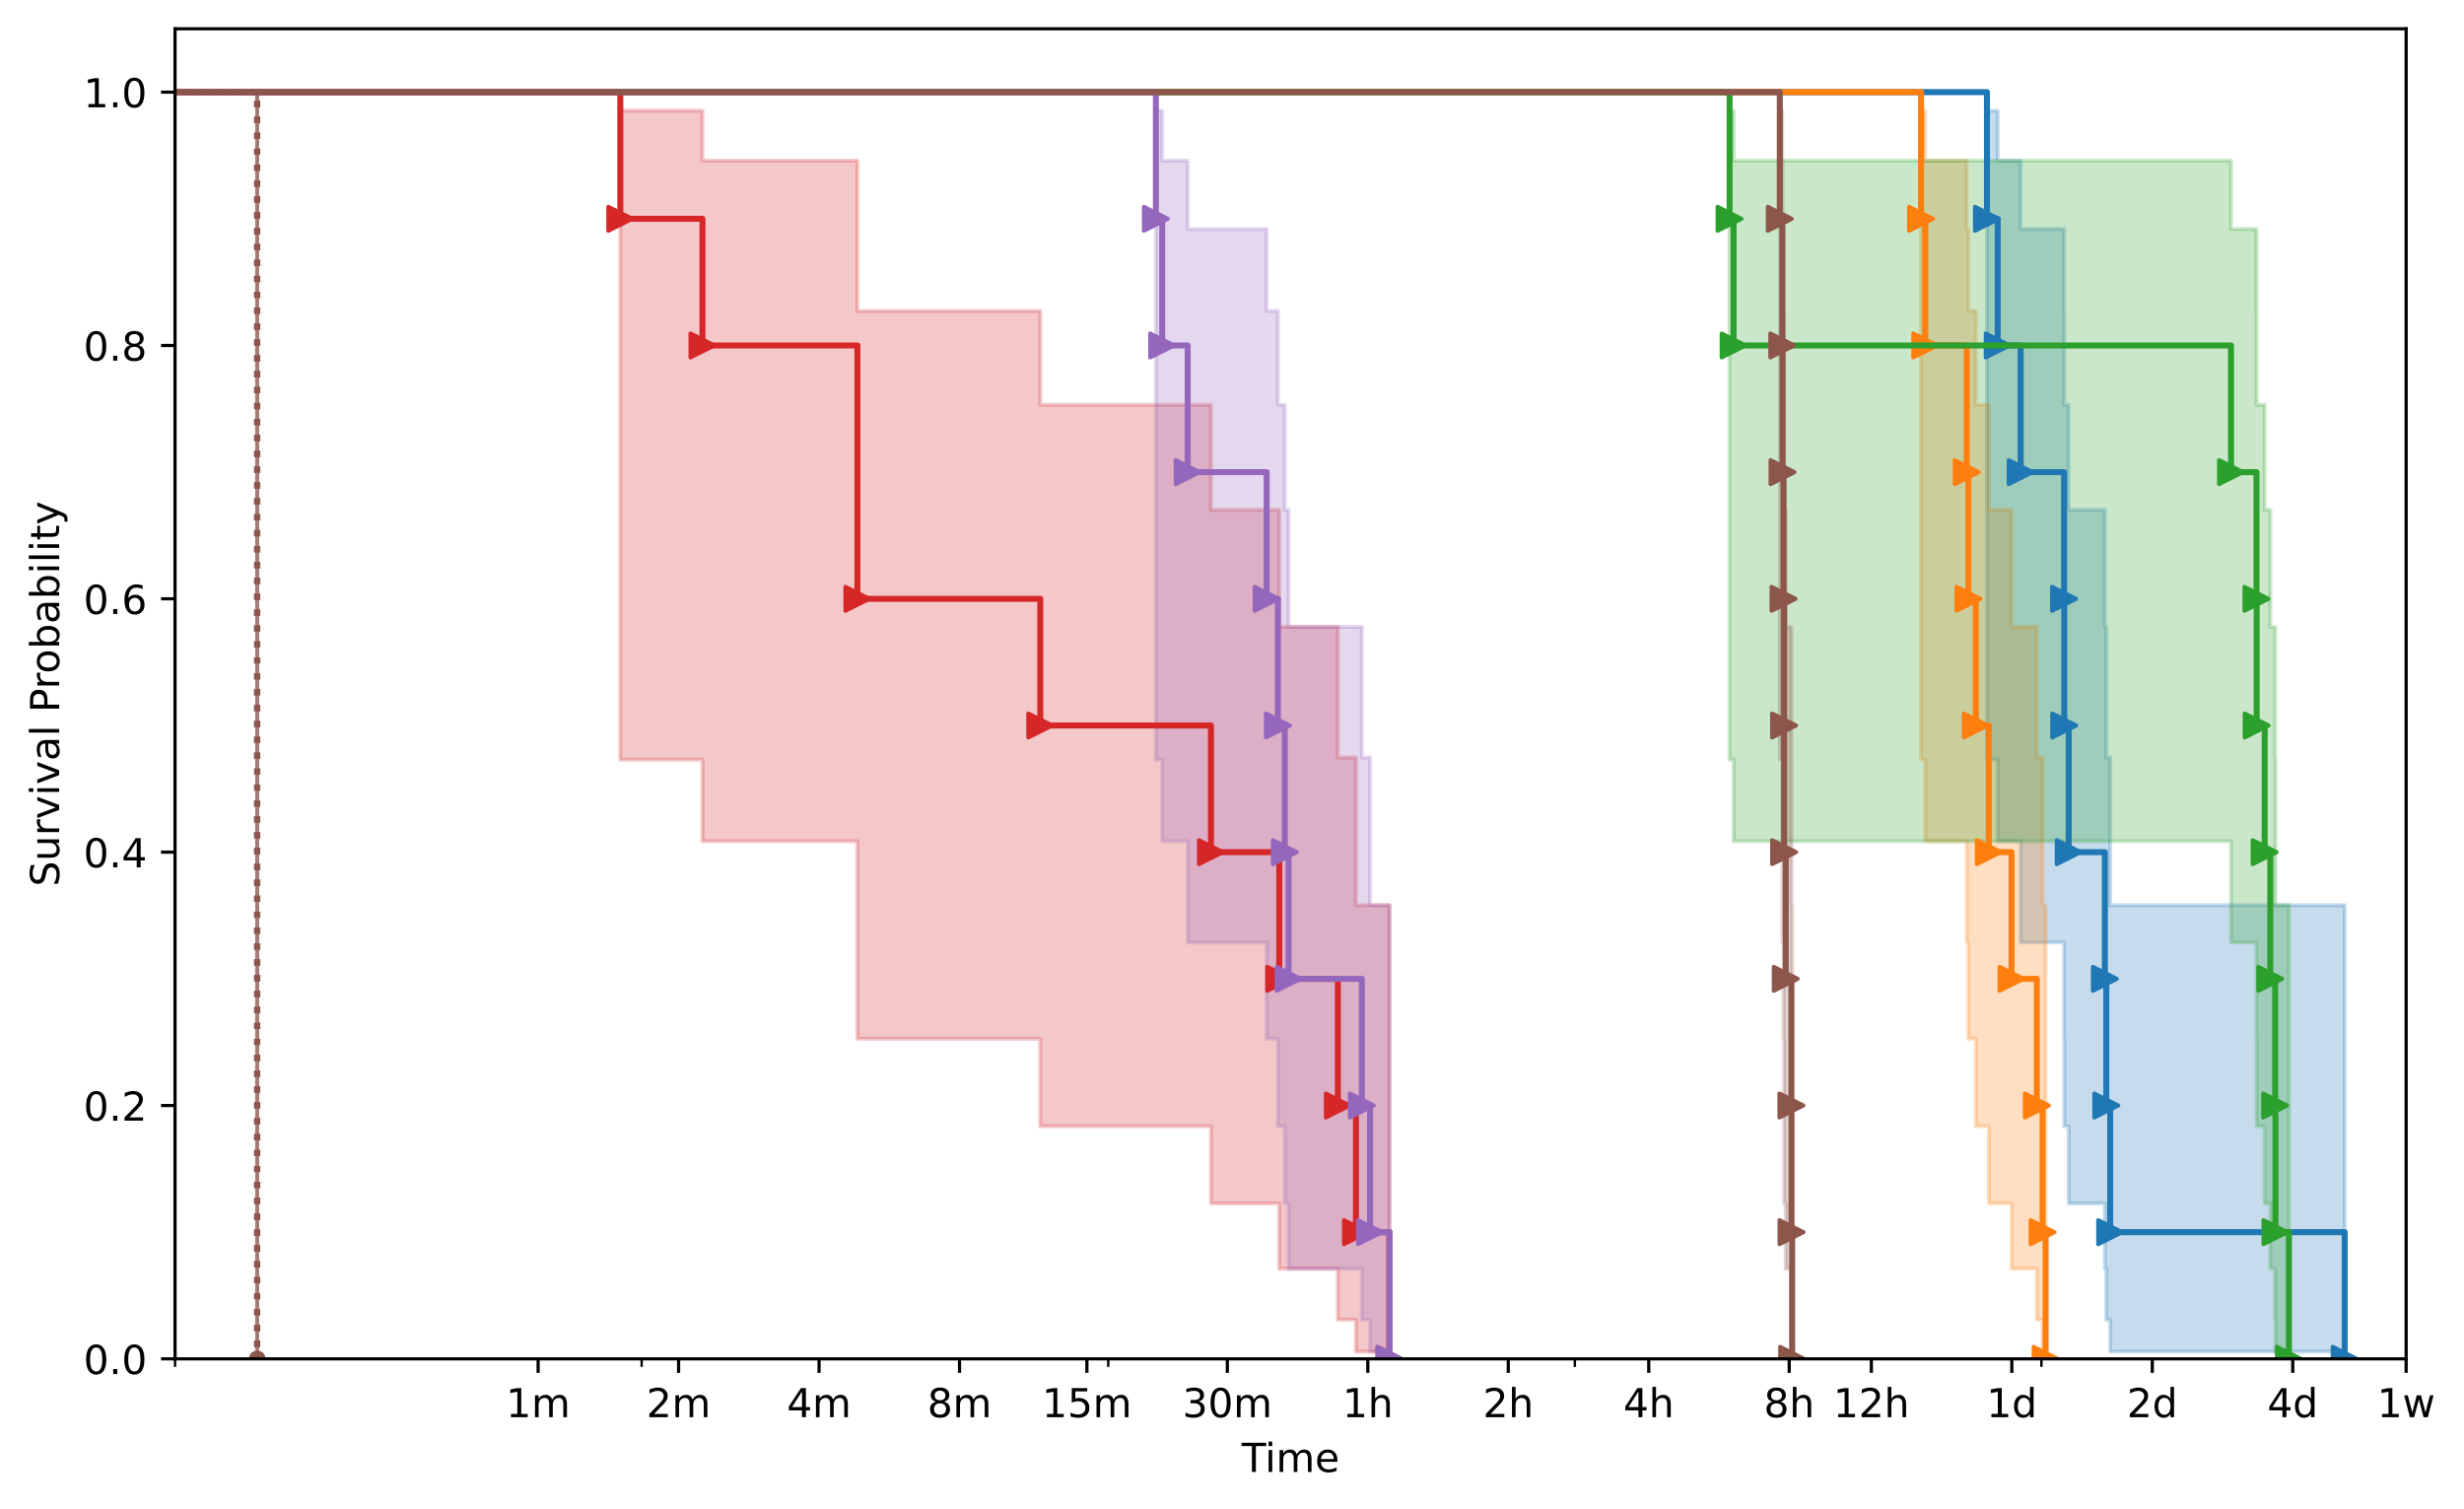 <?xml version="1.0" encoding="utf-8" standalone="no"?>
<!DOCTYPE svg PUBLIC "-//W3C//DTD SVG 1.1//EN"
  "http://www.w3.org/Graphics/SVG/1.1/DTD/svg11.dtd">
<!-- Created with matplotlib (https://matplotlib.org/) -->
<svg height="377.396pt" version="1.1" viewBox="0 0 616.252 377.396" width="616.252pt" xmlns="http://www.w3.org/2000/svg" xmlns:xlink="http://www.w3.org/1999/xlink">
 <defs>
  <style type="text/css">
*{stroke-linecap:butt;stroke-linejoin:round;}
  </style>
 </defs>
 <g id="figure_1">
  <g id="patch_1">
   <path d="M 0 377.396 
L 616.252 377.396 
L 616.252 0 
L 0 0 
z
" style="fill:#ffffff;"/>
  </g>
  <g id="axes_1">
   <g id="patch_2">
    <path d="M 43.781 339.84 
L 601.781 339.84 
L 601.781 7.2 
L 43.781 7.2 
z
" style="fill:#ffffff;"/>
   </g>
   <g id="PolyCollection_1">
    <defs>
     <path d="M -167.45 -354.356 
L -167.45 -354.356 
L 64.331 -354.356 
L 64.331 -37.556 
L 64.331 -37.556 
L 64.331 -37.556 
L 64.331 -354.356 
L -167.45 -354.356 
z
" id="m5f97f1ea3d" style="stroke:#1f77b4;stroke-opacity:0.25;"/>
    </defs>
    <g clip-path="url(#p368efe2fb8)">
     <use style="fill:#1f77b4;fill-opacity:0.25;stroke:#1f77b4;stroke-opacity:0.25;" x="0" xlink:href="#m5f97f1ea3d" y="377.396"/>
    </g>
   </g>
   <g id="PolyCollection_2">
    <path clip-path="url(#p368efe2fb8)" d="M -167.45 23.04 
L -167.45 23.04 
L 496.943 23.04 
L 496.943 189.991 
L 499.633 189.991 
L 499.633 210.367 
L 505.367 210.367 
L 505.367 235.703 
L 516.225 235.703 
L 516.225 259.794 
L 516.275 259.794 
L 516.275 281.674 
L 517.388 281.674 
L 517.388 300.971 
L 526.435 300.971 
L 526.435 317.305 
L 526.792 317.305 
L 526.792 330.048 
L 527.765 330.048 
L 527.765 338.027 
L 586.419 338.027 
L 586.419 339.84 
L 586.419 339.84 
L 586.419 339.84 
L 586.419 226.385 
L 527.765 226.385 
L 527.765 189.45 
L 526.792 189.45 
L 526.792 156.772 
L 526.435 156.772 
L 526.435 127.519 
L 517.388 127.519 
L 517.388 101.234 
L 516.275 101.234 
L 516.275 77.776 
L 516.225 77.776 
L 516.225 57.271 
L 505.367 57.271 
L 505.367 40.188 
L 499.633 40.188 
L 499.633 27.703 
L 496.943 27.703 
L 496.943 23.04 
L -167.45 23.04 
z
" style="fill:#1f77b4;fill-opacity:0.25;stroke:#1f77b4;stroke-opacity:0.25;"/>
   </g>
   <g id="PolyCollection_3">
    <defs>
     <path d="M -167.45 -354.356 
L -167.45 -354.356 
L 64.331 -354.356 
L 64.331 -37.556 
L 64.331 -37.556 
L 64.331 -37.556 
L 64.331 -354.356 
L -167.45 -354.356 
z
" id="m4a9096ac04" style="stroke:#ff7f0e;stroke-opacity:0.25;"/>
    </defs>
    <g clip-path="url(#p368efe2fb8)">
     <use style="fill:#ff7f0e;fill-opacity:0.25;stroke:#ff7f0e;stroke-opacity:0.25;" x="0" xlink:href="#m4a9096ac04" y="377.396"/>
    </g>
   </g>
   <g id="PolyCollection_4">
    <path clip-path="url(#p368efe2fb8)" d="M -167.45 23.04 
L -167.45 23.04 
L 480.455 23.04 
L 480.455 189.991 
L 481.509 189.991 
L 481.509 210.367 
L 491.881 210.367 
L 491.881 235.703 
L 492.301 235.703 
L 492.301 259.794 
L 494.156 259.794 
L 494.156 281.674 
L 497.412 281.674 
L 497.412 300.971 
L 503.09 300.971 
L 503.09 317.305 
L 509.419 317.305 
L 509.419 330.048 
L 510.852 330.048 
L 510.852 338.027 
L 511.613 338.027 
L 511.613 339.84 
L 511.613 339.84 
L 511.613 339.84 
L 511.613 226.385 
L 510.852 226.385 
L 510.852 189.45 
L 509.419 189.45 
L 509.419 156.772 
L 503.09 156.772 
L 503.09 127.519 
L 497.412 127.519 
L 497.412 101.234 
L 494.156 101.234 
L 494.156 77.776 
L 492.301 77.776 
L 492.301 57.271 
L 491.881 57.271 
L 491.881 40.188 
L 481.509 40.188 
L 481.509 27.703 
L 480.455 27.703 
L 480.455 23.04 
L -167.45 23.04 
z
" style="fill:#ff7f0e;fill-opacity:0.25;stroke:#ff7f0e;stroke-opacity:0.25;"/>
   </g>
   <g id="PolyCollection_5">
    <defs>
     <path d="M -167.45 -354.356 
L -167.45 -354.356 
L 64.331 -354.356 
L 64.331 -37.556 
L 64.331 -37.556 
L 64.331 -37.556 
L 64.331 -354.356 
L -167.45 -354.356 
z
" id="ma4cd7dccea" style="stroke:#2ca02c;stroke-opacity:0.25;"/>
    </defs>
    <g clip-path="url(#p368efe2fb8)">
     <use style="fill:#2ca02c;fill-opacity:0.25;stroke:#2ca02c;stroke-opacity:0.25;" x="0" xlink:href="#ma4cd7dccea" y="377.396"/>
    </g>
   </g>
   <g id="PolyCollection_6">
    <path clip-path="url(#p368efe2fb8)" d="M -167.45 23.04 
L -167.45 23.04 
L 432.573 23.04 
L 432.573 189.991 
L 433.59 189.991 
L 433.59 210.367 
L 557.987 210.367 
L 557.987 235.703 
L 564.35 235.703 
L 564.35 259.794 
L 564.396 259.794 
L 564.396 281.674 
L 566.4 281.674 
L 566.4 300.971 
L 567.801 300.971 
L 567.801 317.305 
L 569.026 317.305 
L 569.026 330.048 
L 569.101 330.048 
L 569.101 338.027 
L 572.468 338.027 
L 572.468 339.84 
L 572.468 339.84 
L 572.468 339.84 
L 572.468 226.385 
L 569.101 226.385 
L 569.101 189.45 
L 569.026 189.45 
L 569.026 156.772 
L 567.801 156.772 
L 567.801 127.519 
L 566.4 127.519 
L 566.4 101.234 
L 564.396 101.234 
L 564.396 77.776 
L 564.35 77.776 
L 564.35 57.271 
L 557.987 57.271 
L 557.987 40.188 
L 433.59 40.188 
L 433.59 27.703 
L 432.573 27.703 
L 432.573 23.04 
L -167.45 23.04 
z
" style="fill:#2ca02c;fill-opacity:0.25;stroke:#2ca02c;stroke-opacity:0.25;"/>
   </g>
   <g id="PolyCollection_7">
    <defs>
     <path d="M -167.45 -354.356 
L -167.45 -354.356 
L 64.331 -354.356 
L 64.331 -37.556 
L 64.331 -37.556 
L 64.331 -37.556 
L 64.331 -354.356 
L -167.45 -354.356 
z
" id="m5b31140c77" style="stroke:#d62728;stroke-opacity:0.25;"/>
    </defs>
    <g clip-path="url(#p368efe2fb8)">
     <use style="fill:#d62728;fill-opacity:0.25;stroke:#d62728;stroke-opacity:0.25;" x="0" xlink:href="#m5b31140c77" y="377.396"/>
    </g>
   </g>
   <g id="PolyCollection_8">
    <defs>
     <path d="M -167.45 -354.356 
L -167.45 -354.356 
L 155.139 -354.356 
L 155.139 -187.406 
L 175.688 -187.406 
L 175.688 -167.029 
L 214.439 -167.029 
L 214.439 -117.602 
L 260.173 -117.602 
L 260.173 -95.723 
L 302.861 -95.723 
L 302.861 -76.425 
L 319.936 -76.425 
L 319.936 -60.092 
L 334.597 -60.092 
L 334.597 -47.348 
L 339.123 -47.348 
L 339.123 -39.369 
L 347.497 -39.369 
L 347.497 -37.556 
L 347.497 -37.556 
L 347.497 -37.556 
L 347.497 -151.011 
L 339.123 -151.011 
L 339.123 -187.946 
L 334.597 -187.946 
L 334.597 -220.625 
L 319.936 -220.625 
L 319.936 -249.877 
L 302.861 -249.877 
L 302.861 -276.162 
L 260.173 -276.162 
L 260.173 -299.62 
L 214.439 -299.62 
L 214.439 -337.209 
L 175.688 -337.209 
L 175.688 -349.693 
L 155.139 -349.693 
L 155.139 -354.356 
L -167.45 -354.356 
z
" id="m9d19ebdb53" style="stroke:#d62728;stroke-opacity:0.25;"/>
    </defs>
    <g clip-path="url(#p368efe2fb8)">
     <use style="fill:#d62728;fill-opacity:0.25;stroke:#d62728;stroke-opacity:0.25;" x="0" xlink:href="#m9d19ebdb53" y="377.396"/>
    </g>
   </g>
   <g id="PolyCollection_9">
    <defs>
     <path d="M -167.45 -354.356 
L -167.45 -354.356 
L 64.331 -354.356 
L 64.331 -37.556 
L 64.331 -37.556 
L 64.331 -37.556 
L 64.331 -354.356 
L -167.45 -354.356 
z
" id="m8792351ce8" style="stroke:#9467bd;stroke-opacity:0.25;"/>
    </defs>
    <g clip-path="url(#p368efe2fb8)">
     <use style="fill:#9467bd;fill-opacity:0.25;stroke:#9467bd;stroke-opacity:0.25;" x="0" xlink:href="#m8792351ce8" y="377.396"/>
    </g>
   </g>
   <g id="PolyCollection_10">
    <defs>
     <path d="M -167.45 -354.356 
L -167.45 -354.356 
L 289.089 -354.356 
L 289.089 -187.406 
L 290.667 -187.406 
L 290.667 -167.029 
L 297.044 -167.029 
L 297.044 -141.694 
L 316.788 -141.694 
L 316.788 -117.602 
L 319.608 -117.602 
L 319.608 -95.723 
L 321.333 -95.723 
L 321.333 -76.425 
L 322.279 -76.425 
L 322.279 -60.092 
L 340.594 -60.092 
L 340.594 -47.348 
L 342.654 -47.348 
L 342.654 -39.369 
L 347.561 -39.369 
L 347.561 -37.556 
L 347.561 -37.556 
L 347.561 -37.556 
L 347.561 -151.011 
L 342.654 -151.011 
L 342.654 -187.946 
L 340.594 -187.946 
L 340.594 -220.625 
L 322.279 -220.625 
L 322.279 -249.877 
L 321.333 -249.877 
L 321.333 -276.162 
L 319.608 -276.162 
L 319.608 -299.62 
L 316.788 -299.62 
L 316.788 -320.126 
L 297.044 -320.126 
L 297.044 -337.209 
L 290.667 -337.209 
L 290.667 -349.693 
L 289.089 -349.693 
L 289.089 -354.356 
L -167.45 -354.356 
z
" id="m8fcfc43805" style="stroke:#9467bd;stroke-opacity:0.25;"/>
    </defs>
    <g clip-path="url(#p368efe2fb8)">
     <use style="fill:#9467bd;fill-opacity:0.25;stroke:#9467bd;stroke-opacity:0.25;" x="0" xlink:href="#m8fcfc43805" y="377.396"/>
    </g>
   </g>
   <g id="PolyCollection_11">
    <defs>
     <path d="M -167.45 -354.356 
L -167.45 -354.356 
L 64.331 -354.356 
L 64.331 -37.556 
L 64.331 -37.556 
L 64.331 -37.556 
L 64.331 -354.356 
L -167.45 -354.356 
z
" id="m8780f7203e" style="stroke:#8c564b;stroke-opacity:0.25;"/>
    </defs>
    <g clip-path="url(#p368efe2fb8)">
     <use style="fill:#8c564b;fill-opacity:0.25;stroke:#8c564b;stroke-opacity:0.25;" x="0" xlink:href="#m8780f7203e" y="377.396"/>
    </g>
   </g>
   <g id="PolyCollection_12">
    <defs>
     <path d="M -167.45 -354.356 
L -167.45 -354.356 
L 445.132 -354.356 
L 445.132 -187.406 
L 445.755 -187.406 
L 445.755 -167.029 
L 445.819 -167.029 
L 445.819 -141.694 
L 446.073 -141.694 
L 446.073 -117.602 
L 446.199 -117.602 
L 446.199 -95.723 
L 446.217 -95.723 
L 446.217 -76.425 
L 446.621 -76.425 
L 446.621 -60.092 
L 448.033 -60.092 
L 448.033 -47.348 
L 448.06 -47.348 
L 448.06 -39.369 
L 448.225 -39.369 
L 448.225 -37.556 
L 448.225 -37.556 
L 448.225 -37.556 
L 448.225 -151.011 
L 448.06 -151.011 
L 448.06 -187.946 
L 448.033 -187.946 
L 448.033 -220.625 
L 446.621 -220.625 
L 446.621 -249.877 
L 446.217 -249.877 
L 446.217 -276.162 
L 446.199 -276.162 
L 446.199 -299.62 
L 446.073 -299.62 
L 446.073 -320.126 
L 445.819 -320.126 
L 445.819 -337.209 
L 445.755 -337.209 
L 445.755 -349.693 
L 445.132 -349.693 
L 445.132 -354.356 
L -167.45 -354.356 
z
" id="md611fa3a7a" style="stroke:#8c564b;stroke-opacity:0.25;"/>
    </defs>
    <g clip-path="url(#p368efe2fb8)">
     <use style="fill:#8c564b;fill-opacity:0.25;stroke:#8c564b;stroke-opacity:0.25;" x="0" xlink:href="#md611fa3a7a" y="377.396"/>
    </g>
   </g>
   <g id="matplotlib.axis_1">
    <g id="xtick_1">
     <g id="line2d_1">
      <defs>
       <path d="M 0 0 
L 0 3.5 
" id="m6edbfc91da" style="stroke:#000000;stroke-width:0.8;"/>
      </defs>
      <g>
       <use style="stroke:#000000;stroke-width:0.8;" x="134.589" xlink:href="#m6edbfc91da" y="339.84"/>
      </g>
     </g>
     <g id="text_1">
      <!-- 1m -->
      <defs>
       <path d="M 12.406 8.297 
L 28.516 8.297 
L 28.516 63.922 
L 10.984 60.406 
L 10.984 69.391 
L 28.422 72.906 
L 38.281 72.906 
L 38.281 8.297 
L 54.391 8.297 
L 54.391 0 
L 12.406 0 
z
" id="DejaVuSans-49"/>
       <path d="M 52 44.188 
Q 55.375 50.25 60.062 53.125 
Q 64.75 56 71.094 56 
Q 79.641 56 84.281 50.016 
Q 88.922 44.047 88.922 33.016 
L 88.922 0 
L 79.891 0 
L 79.891 32.719 
Q 79.891 40.578 77.094 44.375 
Q 74.312 48.188 68.609 48.188 
Q 61.625 48.188 57.562 43.547 
Q 53.516 38.922 53.516 30.906 
L 53.516 0 
L 44.484 0 
L 44.484 32.719 
Q 44.484 40.625 41.703 44.406 
Q 38.922 48.188 33.109 48.188 
Q 26.219 48.188 22.156 43.531 
Q 18.109 38.875 18.109 30.906 
L 18.109 0 
L 9.078 0 
L 9.078 54.688 
L 18.109 54.688 
L 18.109 46.188 
Q 21.188 51.219 25.484 53.609 
Q 29.781 56 35.688 56 
Q 41.656 56 45.828 52.969 
Q 50 49.953 52 44.188 
z
" id="DejaVuSans-109"/>
      </defs>
      <g transform="translate(126.538 354.438)scale(0.1 -0.1)">
       <use xlink:href="#DejaVuSans-49"/>
       <use x="63.623" xlink:href="#DejaVuSans-109"/>
      </g>
     </g>
    </g>
    <g id="xtick_2">
     <g id="line2d_2">
      <g>
       <use style="stroke:#000000;stroke-width:0.8;" x="169.719" xlink:href="#m6edbfc91da" y="339.84"/>
      </g>
     </g>
     <g id="text_2">
      <!-- 2m -->
      <defs>
       <path d="M 19.188 8.297 
L 53.609 8.297 
L 53.609 0 
L 7.328 0 
L 7.328 8.297 
Q 12.938 14.109 22.625 23.891 
Q 32.328 33.688 34.812 36.531 
Q 39.547 41.844 41.422 45.531 
Q 43.312 49.219 43.312 52.781 
Q 43.312 58.594 39.234 62.25 
Q 35.156 65.922 28.609 65.922 
Q 23.969 65.922 18.812 64.312 
Q 13.672 62.703 7.812 59.422 
L 7.812 69.391 
Q 13.766 71.781 18.938 73 
Q 24.125 74.219 28.422 74.219 
Q 39.75 74.219 46.484 68.547 
Q 53.219 62.891 53.219 53.422 
Q 53.219 48.922 51.531 44.891 
Q 49.859 40.875 45.406 35.406 
Q 44.188 33.984 37.641 27.219 
Q 31.109 20.453 19.188 8.297 
z
" id="DejaVuSans-50"/>
      </defs>
      <g transform="translate(161.667 354.438)scale(0.1 -0.1)">
       <use xlink:href="#DejaVuSans-50"/>
       <use x="63.623" xlink:href="#DejaVuSans-109"/>
      </g>
     </g>
    </g>
    <g id="xtick_3">
     <g id="line2d_3">
      <g>
       <use style="stroke:#000000;stroke-width:0.8;" x="204.848" xlink:href="#m6edbfc91da" y="339.84"/>
      </g>
     </g>
     <g id="text_3">
      <!-- 4m -->
      <defs>
       <path d="M 37.797 64.312 
L 12.891 25.391 
L 37.797 25.391 
z
M 35.203 72.906 
L 47.609 72.906 
L 47.609 25.391 
L 58.016 25.391 
L 58.016 17.188 
L 47.609 17.188 
L 47.609 0 
L 37.797 0 
L 37.797 17.188 
L 4.891 17.188 
L 4.891 26.703 
z
" id="DejaVuSans-52"/>
      </defs>
      <g transform="translate(196.796 354.438)scale(0.1 -0.1)">
       <use xlink:href="#DejaVuSans-52"/>
       <use x="63.623" xlink:href="#DejaVuSans-109"/>
      </g>
     </g>
    </g>
    <g id="xtick_4">
     <g id="line2d_4">
      <g>
       <use style="stroke:#000000;stroke-width:0.8;" x="239.977" xlink:href="#m6edbfc91da" y="339.84"/>
      </g>
     </g>
     <g id="text_4">
      <!-- 8m -->
      <defs>
       <path d="M 31.781 34.625 
Q 24.75 34.625 20.719 30.859 
Q 16.703 27.094 16.703 20.516 
Q 16.703 13.922 20.719 10.156 
Q 24.75 6.391 31.781 6.391 
Q 38.812 6.391 42.859 10.172 
Q 46.922 13.969 46.922 20.516 
Q 46.922 27.094 42.891 30.859 
Q 38.875 34.625 31.781 34.625 
z
M 21.922 38.812 
Q 15.578 40.375 12.031 44.719 
Q 8.5 49.078 8.5 55.328 
Q 8.5 64.062 14.719 69.141 
Q 20.953 74.219 31.781 74.219 
Q 42.672 74.219 48.875 69.141 
Q 55.078 64.062 55.078 55.328 
Q 55.078 49.078 51.531 44.719 
Q 48 40.375 41.703 38.812 
Q 48.828 37.156 52.797 32.312 
Q 56.781 27.484 56.781 20.516 
Q 56.781 9.906 50.312 4.234 
Q 43.844 -1.422 31.781 -1.422 
Q 19.734 -1.422 13.25 4.234 
Q 6.781 9.906 6.781 20.516 
Q 6.781 27.484 10.781 32.312 
Q 14.797 37.156 21.922 38.812 
z
M 18.312 54.391 
Q 18.312 48.734 21.844 45.562 
Q 25.391 42.391 31.781 42.391 
Q 38.141 42.391 41.719 45.562 
Q 45.312 48.734 45.312 54.391 
Q 45.312 60.062 41.719 63.234 
Q 38.141 66.406 31.781 66.406 
Q 25.391 66.406 21.844 63.234 
Q 18.312 60.062 18.312 54.391 
z
" id="DejaVuSans-56"/>
      </defs>
      <g transform="translate(231.926 354.438)scale(0.1 -0.1)">
       <use xlink:href="#DejaVuSans-56"/>
       <use x="63.623" xlink:href="#DejaVuSans-109"/>
      </g>
     </g>
    </g>
    <g id="xtick_5">
     <g id="line2d_5">
      <g>
       <use style="stroke:#000000;stroke-width:0.8;" x="271.836" xlink:href="#m6edbfc91da" y="339.84"/>
      </g>
     </g>
     <g id="text_5">
      <!-- 15m -->
      <defs>
       <path d="M 10.797 72.906 
L 49.516 72.906 
L 49.516 64.594 
L 19.828 64.594 
L 19.828 46.734 
Q 21.969 47.469 24.109 47.828 
Q 26.266 48.188 28.422 48.188 
Q 40.625 48.188 47.75 41.5 
Q 54.891 34.812 54.891 23.391 
Q 54.891 11.625 47.562 5.094 
Q 40.234 -1.422 26.906 -1.422 
Q 22.312 -1.422 17.547 -0.641 
Q 12.797 0.141 7.719 1.703 
L 7.719 11.625 
Q 12.109 9.234 16.797 8.062 
Q 21.484 6.891 26.703 6.891 
Q 35.156 6.891 40.078 11.328 
Q 45.016 15.766 45.016 23.391 
Q 45.016 31 40.078 35.438 
Q 35.156 39.891 26.703 39.891 
Q 22.75 39.891 18.812 39.016 
Q 14.891 38.141 10.797 36.281 
z
" id="DejaVuSans-53"/>
      </defs>
      <g transform="translate(260.603 354.438)scale(0.1 -0.1)">
       <use xlink:href="#DejaVuSans-49"/>
       <use x="63.623" xlink:href="#DejaVuSans-53"/>
       <use x="127.246" xlink:href="#DejaVuSans-109"/>
      </g>
     </g>
    </g>
    <g id="xtick_6">
     <g id="line2d_6">
      <g>
       <use style="stroke:#000000;stroke-width:0.8;" x="306.965" xlink:href="#m6edbfc91da" y="339.84"/>
      </g>
     </g>
     <g id="text_6">
      <!-- 30m -->
      <defs>
       <path d="M 40.578 39.312 
Q 47.656 37.797 51.625 33 
Q 55.609 28.219 55.609 21.188 
Q 55.609 10.406 48.188 4.484 
Q 40.766 -1.422 27.094 -1.422 
Q 22.516 -1.422 17.656 -0.516 
Q 12.797 0.391 7.625 2.203 
L 7.625 11.719 
Q 11.719 9.328 16.594 8.109 
Q 21.484 6.891 26.812 6.891 
Q 36.078 6.891 40.938 10.547 
Q 45.797 14.203 45.797 21.188 
Q 45.797 27.641 41.281 31.266 
Q 36.766 34.906 28.719 34.906 
L 20.219 34.906 
L 20.219 43.016 
L 29.109 43.016 
Q 36.375 43.016 40.234 45.922 
Q 44.094 48.828 44.094 54.297 
Q 44.094 59.906 40.109 62.906 
Q 36.141 65.922 28.719 65.922 
Q 24.656 65.922 20.016 65.031 
Q 15.375 64.156 9.812 62.312 
L 9.812 71.094 
Q 15.438 72.656 20.344 73.438 
Q 25.25 74.219 29.594 74.219 
Q 40.828 74.219 47.359 69.109 
Q 53.906 64.016 53.906 55.328 
Q 53.906 49.266 50.438 45.094 
Q 46.969 40.922 40.578 39.312 
z
" id="DejaVuSans-51"/>
       <path d="M 31.781 66.406 
Q 24.172 66.406 20.328 58.906 
Q 16.5 51.422 16.5 36.375 
Q 16.5 21.391 20.328 13.891 
Q 24.172 6.391 31.781 6.391 
Q 39.453 6.391 43.281 13.891 
Q 47.125 21.391 47.125 36.375 
Q 47.125 51.422 43.281 58.906 
Q 39.453 66.406 31.781 66.406 
z
M 31.781 74.219 
Q 44.047 74.219 50.516 64.516 
Q 56.984 54.828 56.984 36.375 
Q 56.984 17.969 50.516 8.266 
Q 44.047 -1.422 31.781 -1.422 
Q 19.531 -1.422 13.062 8.266 
Q 6.594 17.969 6.594 36.375 
Q 6.594 54.828 13.062 64.516 
Q 19.531 74.219 31.781 74.219 
z
" id="DejaVuSans-48"/>
      </defs>
      <g transform="translate(295.732 354.438)scale(0.1 -0.1)">
       <use xlink:href="#DejaVuSans-51"/>
       <use x="63.623" xlink:href="#DejaVuSans-48"/>
       <use x="127.246" xlink:href="#DejaVuSans-109"/>
      </g>
     </g>
    </g>
    <g id="xtick_7">
     <g id="line2d_7">
      <g>
       <use style="stroke:#000000;stroke-width:0.8;" x="342.094" xlink:href="#m6edbfc91da" y="339.84"/>
      </g>
     </g>
     <g id="text_7">
      <!-- 1h -->
      <defs>
       <path d="M 54.891 33.016 
L 54.891 0 
L 45.906 0 
L 45.906 32.719 
Q 45.906 40.484 42.875 44.328 
Q 39.844 48.188 33.797 48.188 
Q 26.516 48.188 22.312 43.547 
Q 18.109 38.922 18.109 30.906 
L 18.109 0 
L 9.078 0 
L 9.078 75.984 
L 18.109 75.984 
L 18.109 46.188 
Q 21.344 51.125 25.703 53.562 
Q 30.078 56 35.797 56 
Q 45.219 56 50.047 50.172 
Q 54.891 44.344 54.891 33.016 
z
" id="DejaVuSans-104"/>
      </defs>
      <g transform="translate(335.744 354.438)scale(0.1 -0.1)">
       <use xlink:href="#DejaVuSans-49"/>
       <use x="63.623" xlink:href="#DejaVuSans-104"/>
      </g>
     </g>
    </g>
    <g id="xtick_8">
     <g id="line2d_8">
      <g>
       <use style="stroke:#000000;stroke-width:0.8;" x="377.224" xlink:href="#m6edbfc91da" y="339.84"/>
      </g>
     </g>
     <g id="text_8">
      <!-- 2h -->
      <g transform="translate(370.874 354.438)scale(0.1 -0.1)">
       <use xlink:href="#DejaVuSans-50"/>
       <use x="63.623" xlink:href="#DejaVuSans-104"/>
      </g>
     </g>
    </g>
    <g id="xtick_9">
     <g id="line2d_9">
      <g>
       <use style="stroke:#000000;stroke-width:0.8;" x="412.353" xlink:href="#m6edbfc91da" y="339.84"/>
      </g>
     </g>
     <g id="text_9">
      <!-- 4h -->
      <g transform="translate(406.003 354.438)scale(0.1 -0.1)">
       <use xlink:href="#DejaVuSans-52"/>
       <use x="63.623" xlink:href="#DejaVuSans-104"/>
      </g>
     </g>
    </g>
    <g id="xtick_10">
     <g id="line2d_10">
      <g>
       <use style="stroke:#000000;stroke-width:0.8;" x="447.482" xlink:href="#m6edbfc91da" y="339.84"/>
      </g>
     </g>
     <g id="text_10">
      <!-- 8h -->
      <g transform="translate(441.132 354.438)scale(0.1 -0.1)">
       <use xlink:href="#DejaVuSans-56"/>
       <use x="63.623" xlink:href="#DejaVuSans-104"/>
      </g>
     </g>
    </g>
    <g id="xtick_11">
     <g id="line2d_11">
      <g>
       <use style="stroke:#000000;stroke-width:0.8;" x="468.031" xlink:href="#m6edbfc91da" y="339.84"/>
      </g>
     </g>
     <g id="text_11">
      <!-- 12h -->
      <g transform="translate(458.5 354.438)scale(0.1 -0.1)">
       <use xlink:href="#DejaVuSans-49"/>
       <use x="63.623" xlink:href="#DejaVuSans-50"/>
       <use x="127.246" xlink:href="#DejaVuSans-104"/>
      </g>
     </g>
    </g>
    <g id="xtick_12">
     <g id="line2d_12">
      <g>
       <use style="stroke:#000000;stroke-width:0.8;" x="503.161" xlink:href="#m6edbfc91da" y="339.84"/>
      </g>
     </g>
     <g id="text_12">
      <!-- 1d -->
      <defs>
       <path d="M 45.406 46.391 
L 45.406 75.984 
L 54.391 75.984 
L 54.391 0 
L 45.406 0 
L 45.406 8.203 
Q 42.578 3.328 38.25 0.953 
Q 33.938 -1.422 27.875 -1.422 
Q 17.969 -1.422 11.734 6.484 
Q 5.516 14.406 5.516 27.297 
Q 5.516 40.188 11.734 48.094 
Q 17.969 56 27.875 56 
Q 33.938 56 38.25 53.625 
Q 42.578 51.266 45.406 46.391 
z
M 14.797 27.297 
Q 14.797 17.391 18.875 11.75 
Q 22.953 6.109 30.078 6.109 
Q 37.203 6.109 41.297 11.75 
Q 45.406 17.391 45.406 27.297 
Q 45.406 37.203 41.297 42.844 
Q 37.203 48.484 30.078 48.484 
Q 22.953 48.484 18.875 42.844 
Q 14.797 37.203 14.797 27.297 
z
" id="DejaVuSans-100"/>
      </defs>
      <g transform="translate(496.805 354.438)scale(0.1 -0.1)">
       <use xlink:href="#DejaVuSans-49"/>
       <use x="63.623" xlink:href="#DejaVuSans-100"/>
      </g>
     </g>
    </g>
    <g id="xtick_13">
     <g id="line2d_13">
      <g>
       <use style="stroke:#000000;stroke-width:0.8;" x="538.29" xlink:href="#m6edbfc91da" y="339.84"/>
      </g>
     </g>
     <g id="text_13">
      <!-- 2d -->
      <g transform="translate(531.935 354.438)scale(0.1 -0.1)">
       <use xlink:href="#DejaVuSans-50"/>
       <use x="63.623" xlink:href="#DejaVuSans-100"/>
      </g>
     </g>
    </g>
    <g id="xtick_14">
     <g id="line2d_14">
      <g>
       <use style="stroke:#000000;stroke-width:0.8;" x="573.419" xlink:href="#m6edbfc91da" y="339.84"/>
      </g>
     </g>
     <g id="text_14">
      <!-- 4d -->
      <g transform="translate(567.064 354.438)scale(0.1 -0.1)">
       <use xlink:href="#DejaVuSans-52"/>
       <use x="63.623" xlink:href="#DejaVuSans-100"/>
      </g>
     </g>
    </g>
    <g id="xtick_15">
     <g id="line2d_15">
      <g>
       <use style="stroke:#000000;stroke-width:0.8;" x="601.781" xlink:href="#m6edbfc91da" y="339.84"/>
      </g>
     </g>
     <g id="text_15">
      <!-- 1w -->
      <defs>
       <path d="M 4.203 54.688 
L 13.188 54.688 
L 24.422 12.016 
L 35.594 54.688 
L 46.188 54.688 
L 57.422 12.016 
L 68.609 54.688 
L 77.594 54.688 
L 63.281 0 
L 52.688 0 
L 40.922 44.828 
L 29.109 0 
L 18.5 0 
z
" id="DejaVuSans-119"/>
      </defs>
      <g transform="translate(594.511 354.438)scale(0.1 -0.1)">
       <use xlink:href="#DejaVuSans-49"/>
       <use x="63.623" xlink:href="#DejaVuSans-119"/>
      </g>
     </g>
    </g>
    <g id="xtick_16">
     <g id="line2d_16">
      <defs>
       <path d="M 0 0 
L 0 2 
" id="mcf9257206f" style="stroke:#000000;stroke-width:0.6;"/>
      </defs>
      <g>
       <use style="stroke:#000000;stroke-width:0.6;" x="43.781" xlink:href="#mcf9257206f" y="339.84"/>
      </g>
     </g>
    </g>
    <g id="xtick_17">
     <g id="line2d_17">
      <g>
       <use style="stroke:#000000;stroke-width:0.6;" x="160.478" xlink:href="#mcf9257206f" y="339.84"/>
      </g>
     </g>
    </g>
    <g id="xtick_18">
     <g id="line2d_18">
      <g>
       <use style="stroke:#000000;stroke-width:0.6;" x="277.175" xlink:href="#mcf9257206f" y="339.84"/>
      </g>
     </g>
    </g>
    <g id="xtick_19">
     <g id="line2d_19">
      <g>
       <use style="stroke:#000000;stroke-width:0.6;" x="393.872" xlink:href="#mcf9257206f" y="339.84"/>
      </g>
     </g>
    </g>
    <g id="xtick_20">
     <g id="line2d_20">
      <g>
       <use style="stroke:#000000;stroke-width:0.6;" x="510.569" xlink:href="#mcf9257206f" y="339.84"/>
      </g>
     </g>
    </g>
    <g id="text_16">
     <!-- Time -->
     <defs>
      <path d="M -0.297 72.906 
L 61.375 72.906 
L 61.375 64.594 
L 35.5 64.594 
L 35.5 0 
L 25.594 0 
L 25.594 64.594 
L -0.297 64.594 
z
" id="DejaVuSans-84"/>
      <path d="M 9.422 54.688 
L 18.406 54.688 
L 18.406 0 
L 9.422 0 
z
M 9.422 75.984 
L 18.406 75.984 
L 18.406 64.594 
L 9.422 64.594 
z
" id="DejaVuSans-105"/>
      <path d="M 56.203 29.594 
L 56.203 25.203 
L 14.891 25.203 
Q 15.484 15.922 20.484 11.062 
Q 25.484 6.203 34.422 6.203 
Q 39.594 6.203 44.453 7.469 
Q 49.312 8.734 54.109 11.281 
L 54.109 2.781 
Q 49.266 0.734 44.188 -0.344 
Q 39.109 -1.422 33.891 -1.422 
Q 20.797 -1.422 13.156 6.188 
Q 5.516 13.812 5.516 26.812 
Q 5.516 40.234 12.766 48.109 
Q 20.016 56 32.328 56 
Q 43.359 56 49.781 48.891 
Q 56.203 41.797 56.203 29.594 
z
M 47.219 32.234 
Q 47.125 39.594 43.094 43.984 
Q 39.062 48.391 32.422 48.391 
Q 24.906 48.391 20.391 44.141 
Q 15.875 39.891 15.188 32.172 
z
" id="DejaVuSans-101"/>
     </defs>
     <g transform="translate(310.548 368.117)scale(0.1 -0.1)">
      <use xlink:href="#DejaVuSans-84"/>
      <use x="57.959" xlink:href="#DejaVuSans-105"/>
      <use x="85.742" xlink:href="#DejaVuSans-109"/>
      <use x="183.154" xlink:href="#DejaVuSans-101"/>
     </g>
    </g>
   </g>
   <g id="matplotlib.axis_2">
    <g id="ytick_1">
     <g id="line2d_21">
      <defs>
       <path d="M 0 0 
L -3.5 0 
" id="m6b47c85e27" style="stroke:#000000;stroke-width:0.8;"/>
      </defs>
      <g>
       <use style="stroke:#000000;stroke-width:0.8;" x="43.781" xlink:href="#m6b47c85e27" y="339.84"/>
      </g>
     </g>
     <g id="text_17">
      <!-- 0.0 -->
      <defs>
       <path d="M 10.688 12.406 
L 21 12.406 
L 21 0 
L 10.688 0 
z
" id="DejaVuSans-46"/>
      </defs>
      <g transform="translate(20.878 343.639)scale(0.1 -0.1)">
       <use xlink:href="#DejaVuSans-48"/>
       <use x="63.623" xlink:href="#DejaVuSans-46"/>
       <use x="95.41" xlink:href="#DejaVuSans-48"/>
      </g>
     </g>
    </g>
    <g id="ytick_2">
     <g id="line2d_22">
      <g>
       <use style="stroke:#000000;stroke-width:0.8;" x="43.781" xlink:href="#m6b47c85e27" y="276.48"/>
      </g>
     </g>
     <g id="text_18">
      <!-- 0.2 -->
      <g transform="translate(20.878 280.279)scale(0.1 -0.1)">
       <use xlink:href="#DejaVuSans-48"/>
       <use x="63.623" xlink:href="#DejaVuSans-46"/>
       <use x="95.41" xlink:href="#DejaVuSans-50"/>
      </g>
     </g>
    </g>
    <g id="ytick_3">
     <g id="line2d_23">
      <g>
       <use style="stroke:#000000;stroke-width:0.8;" x="43.781" xlink:href="#m6b47c85e27" y="213.12"/>
      </g>
     </g>
     <g id="text_19">
      <!-- 0.4 -->
      <g transform="translate(20.878 216.919)scale(0.1 -0.1)">
       <use xlink:href="#DejaVuSans-48"/>
       <use x="63.623" xlink:href="#DejaVuSans-46"/>
       <use x="95.41" xlink:href="#DejaVuSans-52"/>
      </g>
     </g>
    </g>
    <g id="ytick_4">
     <g id="line2d_24">
      <g>
       <use style="stroke:#000000;stroke-width:0.8;" x="43.781" xlink:href="#m6b47c85e27" y="149.76"/>
      </g>
     </g>
     <g id="text_20">
      <!-- 0.6 -->
      <defs>
       <path d="M 33.016 40.375 
Q 26.375 40.375 22.484 35.828 
Q 18.609 31.297 18.609 23.391 
Q 18.609 15.531 22.484 10.953 
Q 26.375 6.391 33.016 6.391 
Q 39.656 6.391 43.531 10.953 
Q 47.406 15.531 47.406 23.391 
Q 47.406 31.297 43.531 35.828 
Q 39.656 40.375 33.016 40.375 
z
M 52.594 71.297 
L 52.594 62.312 
Q 48.875 64.062 45.094 64.984 
Q 41.312 65.922 37.594 65.922 
Q 27.828 65.922 22.672 59.328 
Q 17.531 52.734 16.797 39.406 
Q 19.672 43.656 24.016 45.922 
Q 28.375 48.188 33.594 48.188 
Q 44.578 48.188 50.953 41.516 
Q 57.328 34.859 57.328 23.391 
Q 57.328 12.156 50.688 5.359 
Q 44.047 -1.422 33.016 -1.422 
Q 20.359 -1.422 13.672 8.266 
Q 6.984 17.969 6.984 36.375 
Q 6.984 53.656 15.188 63.938 
Q 23.391 74.219 37.203 74.219 
Q 40.922 74.219 44.703 73.484 
Q 48.484 72.75 52.594 71.297 
z
" id="DejaVuSans-54"/>
      </defs>
      <g transform="translate(20.878 153.559)scale(0.1 -0.1)">
       <use xlink:href="#DejaVuSans-48"/>
       <use x="63.623" xlink:href="#DejaVuSans-46"/>
       <use x="95.41" xlink:href="#DejaVuSans-54"/>
      </g>
     </g>
    </g>
    <g id="ytick_5">
     <g id="line2d_25">
      <g>
       <use style="stroke:#000000;stroke-width:0.8;" x="43.781" xlink:href="#m6b47c85e27" y="86.4"/>
      </g>
     </g>
     <g id="text_21">
      <!-- 0.8 -->
      <g transform="translate(20.878 90.199)scale(0.1 -0.1)">
       <use xlink:href="#DejaVuSans-48"/>
       <use x="63.623" xlink:href="#DejaVuSans-46"/>
       <use x="95.41" xlink:href="#DejaVuSans-56"/>
      </g>
     </g>
    </g>
    <g id="ytick_6">
     <g id="line2d_26">
      <g>
       <use style="stroke:#000000;stroke-width:0.8;" x="43.781" xlink:href="#m6b47c85e27" y="23.04"/>
      </g>
     </g>
     <g id="text_22">
      <!-- 1.0 -->
      <g transform="translate(20.878 26.839)scale(0.1 -0.1)">
       <use xlink:href="#DejaVuSans-49"/>
       <use x="63.623" xlink:href="#DejaVuSans-46"/>
       <use x="95.41" xlink:href="#DejaVuSans-48"/>
      </g>
     </g>
    </g>
    <g id="text_23">
     <!-- Survival Probability -->
     <defs>
      <path d="M 53.516 70.516 
L 53.516 60.891 
Q 47.906 63.578 42.922 64.891 
Q 37.938 66.219 33.297 66.219 
Q 25.25 66.219 20.875 63.094 
Q 16.5 59.969 16.5 54.203 
Q 16.5 49.359 19.406 46.891 
Q 22.312 44.438 30.422 42.922 
L 36.375 41.703 
Q 47.406 39.594 52.656 34.297 
Q 57.906 29 57.906 20.125 
Q 57.906 9.516 50.797 4.047 
Q 43.703 -1.422 29.984 -1.422 
Q 24.812 -1.422 18.969 -0.25 
Q 13.141 0.922 6.891 3.219 
L 6.891 13.375 
Q 12.891 10.016 18.656 8.297 
Q 24.422 6.594 29.984 6.594 
Q 38.422 6.594 43.016 9.906 
Q 47.609 13.234 47.609 19.391 
Q 47.609 24.75 44.312 27.781 
Q 41.016 30.812 33.5 32.328 
L 27.484 33.5 
Q 16.453 35.688 11.516 40.375 
Q 6.594 45.062 6.594 53.422 
Q 6.594 63.094 13.406 68.656 
Q 20.219 74.219 32.172 74.219 
Q 37.312 74.219 42.625 73.281 
Q 47.953 72.359 53.516 70.516 
z
" id="DejaVuSans-83"/>
      <path d="M 8.5 21.578 
L 8.5 54.688 
L 17.484 54.688 
L 17.484 21.922 
Q 17.484 14.156 20.5 10.266 
Q 23.531 6.391 29.594 6.391 
Q 36.859 6.391 41.078 11.031 
Q 45.312 15.672 45.312 23.688 
L 45.312 54.688 
L 54.297 54.688 
L 54.297 0 
L 45.312 0 
L 45.312 8.406 
Q 42.047 3.422 37.719 1 
Q 33.406 -1.422 27.688 -1.422 
Q 18.266 -1.422 13.375 4.438 
Q 8.5 10.297 8.5 21.578 
z
M 31.109 56 
z
" id="DejaVuSans-117"/>
      <path d="M 41.109 46.297 
Q 39.594 47.172 37.812 47.578 
Q 36.031 48 33.891 48 
Q 26.266 48 22.188 43.047 
Q 18.109 38.094 18.109 28.812 
L 18.109 0 
L 9.078 0 
L 9.078 54.688 
L 18.109 54.688 
L 18.109 46.188 
Q 20.953 51.172 25.484 53.578 
Q 30.031 56 36.531 56 
Q 37.453 56 38.578 55.875 
Q 39.703 55.766 41.062 55.516 
z
" id="DejaVuSans-114"/>
      <path d="M 2.984 54.688 
L 12.5 54.688 
L 29.594 8.797 
L 46.688 54.688 
L 56.203 54.688 
L 35.688 0 
L 23.484 0 
z
" id="DejaVuSans-118"/>
      <path d="M 34.281 27.484 
Q 23.391 27.484 19.188 25 
Q 14.984 22.516 14.984 16.5 
Q 14.984 11.719 18.141 8.906 
Q 21.297 6.109 26.703 6.109 
Q 34.188 6.109 38.703 11.406 
Q 43.219 16.703 43.219 25.484 
L 43.219 27.484 
z
M 52.203 31.203 
L 52.203 0 
L 43.219 0 
L 43.219 8.297 
Q 40.141 3.328 35.547 0.953 
Q 30.953 -1.422 24.312 -1.422 
Q 15.922 -1.422 10.953 3.297 
Q 6 8.016 6 15.922 
Q 6 25.141 12.172 29.828 
Q 18.359 34.516 30.609 34.516 
L 43.219 34.516 
L 43.219 35.406 
Q 43.219 41.609 39.141 45 
Q 35.062 48.391 27.688 48.391 
Q 23 48.391 18.547 47.266 
Q 14.109 46.141 10.016 43.891 
L 10.016 52.203 
Q 14.938 54.109 19.578 55.047 
Q 24.219 56 28.609 56 
Q 40.484 56 46.344 49.844 
Q 52.203 43.703 52.203 31.203 
z
" id="DejaVuSans-97"/>
      <path d="M 9.422 75.984 
L 18.406 75.984 
L 18.406 0 
L 9.422 0 
z
" id="DejaVuSans-108"/>
      <path id="DejaVuSans-32"/>
      <path d="M 19.672 64.797 
L 19.672 37.406 
L 32.078 37.406 
Q 38.969 37.406 42.719 40.969 
Q 46.484 44.531 46.484 51.125 
Q 46.484 57.672 42.719 61.234 
Q 38.969 64.797 32.078 64.797 
z
M 9.812 72.906 
L 32.078 72.906 
Q 44.344 72.906 50.609 67.359 
Q 56.891 61.812 56.891 51.125 
Q 56.891 40.328 50.609 34.812 
Q 44.344 29.297 32.078 29.297 
L 19.672 29.297 
L 19.672 0 
L 9.812 0 
z
" id="DejaVuSans-80"/>
      <path d="M 30.609 48.391 
Q 23.391 48.391 19.188 42.75 
Q 14.984 37.109 14.984 27.297 
Q 14.984 17.484 19.156 11.844 
Q 23.344 6.203 30.609 6.203 
Q 37.797 6.203 41.984 11.859 
Q 46.188 17.531 46.188 27.297 
Q 46.188 37.016 41.984 42.703 
Q 37.797 48.391 30.609 48.391 
z
M 30.609 56 
Q 42.328 56 49.016 48.375 
Q 55.719 40.766 55.719 27.297 
Q 55.719 13.875 49.016 6.219 
Q 42.328 -1.422 30.609 -1.422 
Q 18.844 -1.422 12.172 6.219 
Q 5.516 13.875 5.516 27.297 
Q 5.516 40.766 12.172 48.375 
Q 18.844 56 30.609 56 
z
" id="DejaVuSans-111"/>
      <path d="M 48.688 27.297 
Q 48.688 37.203 44.609 42.844 
Q 40.531 48.484 33.406 48.484 
Q 26.266 48.484 22.188 42.844 
Q 18.109 37.203 18.109 27.297 
Q 18.109 17.391 22.188 11.75 
Q 26.266 6.109 33.406 6.109 
Q 40.531 6.109 44.609 11.75 
Q 48.688 17.391 48.688 27.297 
z
M 18.109 46.391 
Q 20.953 51.266 25.266 53.625 
Q 29.594 56 35.594 56 
Q 45.562 56 51.781 48.094 
Q 58.016 40.188 58.016 27.297 
Q 58.016 14.406 51.781 6.484 
Q 45.562 -1.422 35.594 -1.422 
Q 29.594 -1.422 25.266 0.953 
Q 20.953 3.328 18.109 8.203 
L 18.109 0 
L 9.078 0 
L 9.078 75.984 
L 18.109 75.984 
z
" id="DejaVuSans-98"/>
      <path d="M 18.312 70.219 
L 18.312 54.688 
L 36.812 54.688 
L 36.812 47.703 
L 18.312 47.703 
L 18.312 18.016 
Q 18.312 11.328 20.141 9.422 
Q 21.969 7.516 27.594 7.516 
L 36.812 7.516 
L 36.812 0 
L 27.594 0 
Q 17.188 0 13.234 3.875 
Q 9.281 7.766 9.281 18.016 
L 9.281 47.703 
L 2.688 47.703 
L 2.688 54.688 
L 9.281 54.688 
L 9.281 70.219 
z
" id="DejaVuSans-116"/>
      <path d="M 32.172 -5.078 
Q 28.375 -14.844 24.75 -17.812 
Q 21.141 -20.797 15.094 -20.797 
L 7.906 -20.797 
L 7.906 -13.281 
L 13.188 -13.281 
Q 16.891 -13.281 18.938 -11.516 
Q 21 -9.766 23.484 -3.219 
L 25.094 0.875 
L 2.984 54.688 
L 12.5 54.688 
L 29.594 11.922 
L 46.688 54.688 
L 56.203 54.688 
z
" id="DejaVuSans-121"/>
     </defs>
     <g transform="translate(14.798 221.697)rotate(-90)scale(0.1 -0.1)">
      <use xlink:href="#DejaVuSans-83"/>
      <use x="63.477" xlink:href="#DejaVuSans-117"/>
      <use x="126.855" xlink:href="#DejaVuSans-114"/>
      <use x="167.969" xlink:href="#DejaVuSans-118"/>
      <use x="227.148" xlink:href="#DejaVuSans-105"/>
      <use x="254.932" xlink:href="#DejaVuSans-118"/>
      <use x="314.111" xlink:href="#DejaVuSans-97"/>
      <use x="375.391" xlink:href="#DejaVuSans-108"/>
      <use x="403.174" xlink:href="#DejaVuSans-32"/>
      <use x="434.961" xlink:href="#DejaVuSans-80"/>
      <use x="493.514" xlink:href="#DejaVuSans-114"/>
      <use x="532.377" xlink:href="#DejaVuSans-111"/>
      <use x="593.559" xlink:href="#DejaVuSans-98"/>
      <use x="657.035" xlink:href="#DejaVuSans-97"/>
      <use x="718.314" xlink:href="#DejaVuSans-98"/>
      <use x="781.791" xlink:href="#DejaVuSans-105"/>
      <use x="809.574" xlink:href="#DejaVuSans-108"/>
      <use x="837.357" xlink:href="#DejaVuSans-105"/>
      <use x="865.141" xlink:href="#DejaVuSans-116"/>
      <use x="904.35" xlink:href="#DejaVuSans-121"/>
     </g>
    </g>
   </g>
   <g id="line2d_27">
    <path clip-path="url(#p368efe2fb8)" d="M -1 23.04 
L 64.331 23.04 
L 64.331 339.84 
" style="fill:none;stroke:#1f77b4;stroke-dasharray:1.5,2.475;stroke-dashoffset:0;stroke-width:1.5;"/>
    <defs>
     <path d="M 0 1.5 
C 0.398 1.5 0.779 1.342 1.061 1.061 
C 1.342 0.779 1.5 0.398 1.5 0 
C 1.5 -0.398 1.342 -0.779 1.061 -1.061 
C 0.779 -1.342 0.398 -1.5 0 -1.5 
C -0.398 -1.5 -0.779 -1.342 -1.061 -1.061 
C -1.342 -0.779 -1.5 -0.398 -1.5 0 
C -1.5 0.398 -1.342 0.779 -1.061 1.061 
C -0.779 1.342 -0.398 1.5 0 1.5 
z
" id="mee2acdd7a6" style="stroke:#1f77b4;"/>
    </defs>
    <g clip-path="url(#p368efe2fb8)">
     <use style="fill:#1f77b4;stroke:#1f77b4;" x="-1" xlink:href="#mee2acdd7a6" y="250.545"/>
     <use style="fill:#1f77b4;stroke:#1f77b4;" x="64.331" xlink:href="#mee2acdd7a6" y="339.84"/>
    </g>
   </g>
   <g id="line2d_28">
    <path clip-path="url(#p368efe2fb8)" d="M -1 23.04 
L 496.943 23.04 
L 496.943 54.72 
L 499.633 54.72 
L 499.633 86.4 
L 505.367 86.4 
L 505.367 118.08 
L 516.225 118.08 
L 516.225 149.76 
L 516.275 149.76 
L 516.275 181.44 
L 517.388 181.44 
L 517.388 213.12 
L 526.435 213.12 
L 526.435 244.8 
L 526.792 244.8 
L 526.792 276.48 
L 527.765 276.48 
L 527.765 308.16 
L 586.419 308.16 
L 586.419 339.84 
" style="fill:none;stroke:#1f77b4;stroke-linecap:square;stroke-width:1.5;"/>
    <defs>
     <path d="M 3 0 
L -3 -3 
L -3 3 
z
" id="m5600378ccd" style="stroke:#1f77b4;stroke-linejoin:miter;"/>
    </defs>
    <g clip-path="url(#p368efe2fb8)">
     <use style="fill:#1f77b4;stroke:#1f77b4;stroke-linejoin:miter;" x="-1" xlink:href="#m5600378ccd" y="30.977"/>
     <use style="fill:#1f77b4;stroke:#1f77b4;stroke-linejoin:miter;" x="496.943" xlink:href="#m5600378ccd" y="54.72"/>
     <use style="fill:#1f77b4;stroke:#1f77b4;stroke-linejoin:miter;" x="499.633" xlink:href="#m5600378ccd" y="86.4"/>
     <use style="fill:#1f77b4;stroke:#1f77b4;stroke-linejoin:miter;" x="505.367" xlink:href="#m5600378ccd" y="118.08"/>
     <use style="fill:#1f77b4;stroke:#1f77b4;stroke-linejoin:miter;" x="516.225" xlink:href="#m5600378ccd" y="149.76"/>
     <use style="fill:#1f77b4;stroke:#1f77b4;stroke-linejoin:miter;" x="516.275" xlink:href="#m5600378ccd" y="181.44"/>
     <use style="fill:#1f77b4;stroke:#1f77b4;stroke-linejoin:miter;" x="517.388" xlink:href="#m5600378ccd" y="213.12"/>
     <use style="fill:#1f77b4;stroke:#1f77b4;stroke-linejoin:miter;" x="526.435" xlink:href="#m5600378ccd" y="244.8"/>
     <use style="fill:#1f77b4;stroke:#1f77b4;stroke-linejoin:miter;" x="526.792" xlink:href="#m5600378ccd" y="276.48"/>
     <use style="fill:#1f77b4;stroke:#1f77b4;stroke-linejoin:miter;" x="527.765" xlink:href="#m5600378ccd" y="308.16"/>
     <use style="fill:#1f77b4;stroke:#1f77b4;stroke-linejoin:miter;" x="586.419" xlink:href="#m5600378ccd" y="339.84"/>
    </g>
   </g>
   <g id="line2d_29">
    <path clip-path="url(#p368efe2fb8)" d="M -1 23.04 
L 64.331 23.04 
L 64.331 339.84 
" style="fill:none;stroke:#ff7f0e;stroke-dasharray:1.5,2.475;stroke-dashoffset:0;stroke-width:1.5;"/>
    <defs>
     <path d="M 0 1.5 
C 0.398 1.5 0.779 1.342 1.061 1.061 
C 1.342 0.779 1.5 0.398 1.5 0 
C 1.5 -0.398 1.342 -0.779 1.061 -1.061 
C 0.779 -1.342 0.398 -1.5 0 -1.5 
C -0.398 -1.5 -0.779 -1.342 -1.061 -1.061 
C -1.342 -0.779 -1.5 -0.398 -1.5 0 
C -1.5 0.398 -1.342 0.779 -1.061 1.061 
C -0.779 1.342 -0.398 1.5 0 1.5 
z
" id="m5ffb27392f" style="stroke:#ff7f0e;"/>
    </defs>
    <g clip-path="url(#p368efe2fb8)">
     <use style="fill:#ff7f0e;stroke:#ff7f0e;" x="-1" xlink:href="#m5ffb27392f" y="250.545"/>
     <use style="fill:#ff7f0e;stroke:#ff7f0e;" x="64.331" xlink:href="#m5ffb27392f" y="339.84"/>
    </g>
   </g>
   <g id="line2d_30">
    <path clip-path="url(#p368efe2fb8)" d="M -1 23.04 
L 480.455 23.04 
L 480.455 54.72 
L 481.509 54.72 
L 481.509 86.4 
L 491.881 86.4 
L 491.881 118.08 
L 492.301 118.08 
L 492.301 149.76 
L 494.156 149.76 
L 494.156 181.44 
L 497.412 181.44 
L 497.412 213.12 
L 503.09 213.12 
L 503.09 244.8 
L 509.419 244.8 
L 509.419 276.48 
L 510.852 276.48 
L 510.852 308.16 
L 511.613 308.16 
L 511.613 339.84 
" style="fill:none;stroke:#ff7f0e;stroke-linecap:square;stroke-width:1.5;"/>
    <defs>
     <path d="M 3 0 
L -3 -3 
L -3 3 
z
" id="m30fbb3e0ea" style="stroke:#ff7f0e;stroke-linejoin:miter;"/>
    </defs>
    <g clip-path="url(#p368efe2fb8)">
     <use style="fill:#ff7f0e;stroke:#ff7f0e;stroke-linejoin:miter;" x="-1" xlink:href="#m30fbb3e0ea" y="31.179"/>
     <use style="fill:#ff7f0e;stroke:#ff7f0e;stroke-linejoin:miter;" x="480.455" xlink:href="#m30fbb3e0ea" y="54.72"/>
     <use style="fill:#ff7f0e;stroke:#ff7f0e;stroke-linejoin:miter;" x="481.509" xlink:href="#m30fbb3e0ea" y="86.4"/>
     <use style="fill:#ff7f0e;stroke:#ff7f0e;stroke-linejoin:miter;" x="491.881" xlink:href="#m30fbb3e0ea" y="118.08"/>
     <use style="fill:#ff7f0e;stroke:#ff7f0e;stroke-linejoin:miter;" x="492.301" xlink:href="#m30fbb3e0ea" y="149.76"/>
     <use style="fill:#ff7f0e;stroke:#ff7f0e;stroke-linejoin:miter;" x="494.156" xlink:href="#m30fbb3e0ea" y="181.44"/>
     <use style="fill:#ff7f0e;stroke:#ff7f0e;stroke-linejoin:miter;" x="497.412" xlink:href="#m30fbb3e0ea" y="213.12"/>
     <use style="fill:#ff7f0e;stroke:#ff7f0e;stroke-linejoin:miter;" x="503.09" xlink:href="#m30fbb3e0ea" y="244.8"/>
     <use style="fill:#ff7f0e;stroke:#ff7f0e;stroke-linejoin:miter;" x="509.419" xlink:href="#m30fbb3e0ea" y="276.48"/>
     <use style="fill:#ff7f0e;stroke:#ff7f0e;stroke-linejoin:miter;" x="510.852" xlink:href="#m30fbb3e0ea" y="308.16"/>
     <use style="fill:#ff7f0e;stroke:#ff7f0e;stroke-linejoin:miter;" x="511.613" xlink:href="#m30fbb3e0ea" y="339.84"/>
    </g>
   </g>
   <g id="line2d_31">
    <path clip-path="url(#p368efe2fb8)" d="M -1 23.04 
L 64.331 23.04 
L 64.331 339.84 
" style="fill:none;stroke:#2ca02c;stroke-dasharray:1.5,2.475;stroke-dashoffset:0;stroke-width:1.5;"/>
    <defs>
     <path d="M 0 1.5 
C 0.398 1.5 0.779 1.342 1.061 1.061 
C 1.342 0.779 1.5 0.398 1.5 0 
C 1.5 -0.398 1.342 -0.779 1.061 -1.061 
C 0.779 -1.342 0.398 -1.5 0 -1.5 
C -0.398 -1.5 -0.779 -1.342 -1.061 -1.061 
C -1.342 -0.779 -1.5 -0.398 -1.5 0 
C -1.5 0.398 -1.342 0.779 -1.061 1.061 
C -0.779 1.342 -0.398 1.5 0 1.5 
z
" id="m48213b3dcd" style="stroke:#2ca02c;"/>
    </defs>
    <g clip-path="url(#p368efe2fb8)">
     <use style="fill:#2ca02c;stroke:#2ca02c;" x="-1" xlink:href="#m48213b3dcd" y="250.545"/>
     <use style="fill:#2ca02c;stroke:#2ca02c;" x="64.331" xlink:href="#m48213b3dcd" y="339.84"/>
    </g>
   </g>
   <g id="line2d_32">
    <path clip-path="url(#p368efe2fb8)" d="M -1 23.04 
L 432.573 23.04 
L 432.573 54.72 
L 433.59 54.72 
L 433.59 86.4 
L 557.987 86.4 
L 557.987 118.08 
L 564.35 118.08 
L 564.35 149.76 
L 564.396 149.76 
L 564.396 181.44 
L 566.4 181.44 
L 566.4 213.12 
L 567.801 213.12 
L 567.801 244.8 
L 569.026 244.8 
L 569.026 276.48 
L 569.101 276.48 
L 569.101 308.16 
L 572.468 308.16 
L 572.468 339.84 
" style="fill:none;stroke:#2ca02c;stroke-linecap:square;stroke-width:1.5;"/>
    <defs>
     <path d="M 3 0 
L -3 -3 
L -3 3 
z
" id="m55f837197d" style="stroke:#2ca02c;stroke-linejoin:miter;"/>
    </defs>
    <g clip-path="url(#p368efe2fb8)">
     <use style="fill:#2ca02c;stroke:#2ca02c;stroke-linejoin:miter;" x="-1" xlink:href="#m55f837197d" y="31.828"/>
     <use style="fill:#2ca02c;stroke:#2ca02c;stroke-linejoin:miter;" x="432.573" xlink:href="#m55f837197d" y="54.72"/>
     <use style="fill:#2ca02c;stroke:#2ca02c;stroke-linejoin:miter;" x="433.59" xlink:href="#m55f837197d" y="86.4"/>
     <use style="fill:#2ca02c;stroke:#2ca02c;stroke-linejoin:miter;" x="557.987" xlink:href="#m55f837197d" y="118.08"/>
     <use style="fill:#2ca02c;stroke:#2ca02c;stroke-linejoin:miter;" x="564.35" xlink:href="#m55f837197d" y="149.76"/>
     <use style="fill:#2ca02c;stroke:#2ca02c;stroke-linejoin:miter;" x="564.396" xlink:href="#m55f837197d" y="181.44"/>
     <use style="fill:#2ca02c;stroke:#2ca02c;stroke-linejoin:miter;" x="566.4" xlink:href="#m55f837197d" y="213.12"/>
     <use style="fill:#2ca02c;stroke:#2ca02c;stroke-linejoin:miter;" x="567.801" xlink:href="#m55f837197d" y="244.8"/>
     <use style="fill:#2ca02c;stroke:#2ca02c;stroke-linejoin:miter;" x="569.026" xlink:href="#m55f837197d" y="276.48"/>
     <use style="fill:#2ca02c;stroke:#2ca02c;stroke-linejoin:miter;" x="569.101" xlink:href="#m55f837197d" y="308.16"/>
     <use style="fill:#2ca02c;stroke:#2ca02c;stroke-linejoin:miter;" x="572.468" xlink:href="#m55f837197d" y="339.84"/>
    </g>
   </g>
   <g id="line2d_33">
    <path clip-path="url(#p368efe2fb8)" d="M -1 23.04 
L 64.331 23.04 
L 64.331 339.84 
" style="fill:none;stroke:#d62728;stroke-dasharray:1.5,2.475;stroke-dashoffset:0;stroke-width:1.5;"/>
    <defs>
     <path d="M 0 1.5 
C 0.398 1.5 0.779 1.342 1.061 1.061 
C 1.342 0.779 1.5 0.398 1.5 0 
C 1.5 -0.398 1.342 -0.779 1.061 -1.061 
C 0.779 -1.342 0.398 -1.5 0 -1.5 
C -0.398 -1.5 -0.779 -1.342 -1.061 -1.061 
C -1.342 -0.779 -1.5 -0.398 -1.5 0 
C -1.5 0.398 -1.342 0.779 -1.061 1.061 
C -0.779 1.342 -0.398 1.5 0 1.5 
z
" id="mc0c24c4737" style="stroke:#d62728;"/>
    </defs>
    <g clip-path="url(#p368efe2fb8)">
     <use style="fill:#d62728;stroke:#d62728;" x="-1" xlink:href="#mc0c24c4737" y="250.545"/>
     <use style="fill:#d62728;stroke:#d62728;" x="64.331" xlink:href="#mc0c24c4737" y="339.84"/>
    </g>
   </g>
   <g id="line2d_34">
    <path clip-path="url(#p368efe2fb8)" d="M -1 23.04 
L 155.139 23.04 
L 155.139 54.72 
L 175.688 54.72 
L 175.688 86.4 
L 214.439 86.4 
L 214.439 149.76 
L 260.173 149.76 
L 260.173 181.44 
L 302.861 181.44 
L 302.861 213.12 
L 319.936 213.12 
L 319.936 244.8 
L 334.597 244.8 
L 334.597 276.48 
L 339.123 276.48 
L 339.123 308.16 
L 347.497 308.16 
L 347.497 339.84 
" style="fill:none;stroke:#d62728;stroke-linecap:square;stroke-width:1.5;"/>
    <defs>
     <path d="M 3 0 
L -3 -3 
L -3 3 
z
" id="m4c03c3b42c" style="stroke:#d62728;stroke-linejoin:miter;"/>
    </defs>
    <g clip-path="url(#p368efe2fb8)">
     <use style="fill:#d62728;stroke:#d62728;stroke-linejoin:miter;" x="-1" xlink:href="#m4c03c3b42c" y="39.386"/>
     <use style="fill:#d62728;stroke:#d62728;stroke-linejoin:miter;" x="155.139" xlink:href="#m4c03c3b42c" y="54.72"/>
     <use style="fill:#d62728;stroke:#d62728;stroke-linejoin:miter;" x="175.688" xlink:href="#m4c03c3b42c" y="86.4"/>
     <use style="fill:#d62728;stroke:#d62728;stroke-linejoin:miter;" x="214.439" xlink:href="#m4c03c3b42c" y="149.76"/>
     <use style="fill:#d62728;stroke:#d62728;stroke-linejoin:miter;" x="260.173" xlink:href="#m4c03c3b42c" y="181.44"/>
     <use style="fill:#d62728;stroke:#d62728;stroke-linejoin:miter;" x="302.861" xlink:href="#m4c03c3b42c" y="213.12"/>
     <use style="fill:#d62728;stroke:#d62728;stroke-linejoin:miter;" x="319.936" xlink:href="#m4c03c3b42c" y="244.8"/>
     <use style="fill:#d62728;stroke:#d62728;stroke-linejoin:miter;" x="334.597" xlink:href="#m4c03c3b42c" y="276.48"/>
     <use style="fill:#d62728;stroke:#d62728;stroke-linejoin:miter;" x="339.123" xlink:href="#m4c03c3b42c" y="308.16"/>
     <use style="fill:#d62728;stroke:#d62728;stroke-linejoin:miter;" x="347.497" xlink:href="#m4c03c3b42c" y="339.84"/>
    </g>
   </g>
   <g id="line2d_35">
    <path clip-path="url(#p368efe2fb8)" d="M -1 23.04 
L 64.331 23.04 
L 64.331 339.84 
" style="fill:none;stroke:#9467bd;stroke-dasharray:1.5,2.475;stroke-dashoffset:0;stroke-width:1.5;"/>
    <defs>
     <path d="M 0 1.5 
C 0.398 1.5 0.779 1.342 1.061 1.061 
C 1.342 0.779 1.5 0.398 1.5 0 
C 1.5 -0.398 1.342 -0.779 1.061 -1.061 
C 0.779 -1.342 0.398 -1.5 0 -1.5 
C -0.398 -1.5 -0.779 -1.342 -1.061 -1.061 
C -1.342 -0.779 -1.5 -0.398 -1.5 0 
C -1.5 0.398 -1.342 0.779 -1.061 1.061 
C -0.779 1.342 -0.398 1.5 0 1.5 
z
" id="m5aa4009c93" style="stroke:#9467bd;"/>
    </defs>
    <g clip-path="url(#p368efe2fb8)">
     <use style="fill:#9467bd;stroke:#9467bd;" x="-1" xlink:href="#m5aa4009c93" y="250.545"/>
     <use style="fill:#9467bd;stroke:#9467bd;" x="64.331" xlink:href="#m5aa4009c93" y="339.84"/>
    </g>
   </g>
   <g id="line2d_36">
    <path clip-path="url(#p368efe2fb8)" d="M -1 23.04 
L 289.089 23.04 
L 289.089 54.72 
L 290.667 54.72 
L 290.667 86.4 
L 297.044 86.4 
L 297.044 118.08 
L 316.788 118.08 
L 316.788 149.76 
L 319.608 149.76 
L 319.608 181.44 
L 321.333 181.44 
L 321.333 213.12 
L 322.279 213.12 
L 322.279 244.8 
L 340.594 244.8 
L 340.594 276.48 
L 342.654 276.48 
L 342.654 308.16 
L 347.561 308.16 
L 347.561 339.84 
" style="fill:none;stroke:#9467bd;stroke-linecap:square;stroke-width:1.5;"/>
    <defs>
     <path d="M 3 0 
L -3 -3 
L -3 3 
z
" id="md1eba6846b" style="stroke:#9467bd;stroke-linejoin:miter;"/>
    </defs>
    <g clip-path="url(#p368efe2fb8)">
     <use style="fill:#9467bd;stroke:#9467bd;stroke-linejoin:miter;" x="-1" xlink:href="#md1eba6846b" y="34.59"/>
     <use style="fill:#9467bd;stroke:#9467bd;stroke-linejoin:miter;" x="289.089" xlink:href="#md1eba6846b" y="54.72"/>
     <use style="fill:#9467bd;stroke:#9467bd;stroke-linejoin:miter;" x="290.667" xlink:href="#md1eba6846b" y="86.4"/>
     <use style="fill:#9467bd;stroke:#9467bd;stroke-linejoin:miter;" x="297.044" xlink:href="#md1eba6846b" y="118.08"/>
     <use style="fill:#9467bd;stroke:#9467bd;stroke-linejoin:miter;" x="316.788" xlink:href="#md1eba6846b" y="149.76"/>
     <use style="fill:#9467bd;stroke:#9467bd;stroke-linejoin:miter;" x="319.608" xlink:href="#md1eba6846b" y="181.44"/>
     <use style="fill:#9467bd;stroke:#9467bd;stroke-linejoin:miter;" x="321.333" xlink:href="#md1eba6846b" y="213.12"/>
     <use style="fill:#9467bd;stroke:#9467bd;stroke-linejoin:miter;" x="322.279" xlink:href="#md1eba6846b" y="244.8"/>
     <use style="fill:#9467bd;stroke:#9467bd;stroke-linejoin:miter;" x="340.594" xlink:href="#md1eba6846b" y="276.48"/>
     <use style="fill:#9467bd;stroke:#9467bd;stroke-linejoin:miter;" x="342.654" xlink:href="#md1eba6846b" y="308.16"/>
     <use style="fill:#9467bd;stroke:#9467bd;stroke-linejoin:miter;" x="347.561" xlink:href="#md1eba6846b" y="339.84"/>
    </g>
   </g>
   <g id="line2d_37">
    <path clip-path="url(#p368efe2fb8)" d="M -1 23.04 
L 64.331 23.04 
L 64.331 339.84 
" style="fill:none;stroke:#8c564b;stroke-dasharray:1.5,2.475;stroke-dashoffset:0;stroke-width:1.5;"/>
    <defs>
     <path d="M 0 1.5 
C 0.398 1.5 0.779 1.342 1.061 1.061 
C 1.342 0.779 1.5 0.398 1.5 0 
C 1.5 -0.398 1.342 -0.779 1.061 -1.061 
C 0.779 -1.342 0.398 -1.5 0 -1.5 
C -0.398 -1.5 -0.779 -1.342 -1.061 -1.061 
C -1.342 -0.779 -1.5 -0.398 -1.5 0 
C -1.5 0.398 -1.342 0.779 -1.061 1.061 
C -0.779 1.342 -0.398 1.5 0 1.5 
z
" id="mcf4a475521" style="stroke:#8c564b;"/>
    </defs>
    <g clip-path="url(#p368efe2fb8)">
     <use style="fill:#8c564b;stroke:#8c564b;" x="-1" xlink:href="#mcf4a475521" y="250.545"/>
     <use style="fill:#8c564b;stroke:#8c564b;" x="64.331" xlink:href="#mcf4a475521" y="339.84"/>
    </g>
   </g>
   <g id="line2d_38">
    <path clip-path="url(#p368efe2fb8)" d="M -1 23.04 
L 445.132 23.04 
L 445.132 54.72 
L 445.755 54.72 
L 445.755 86.4 
L 445.819 86.4 
L 445.819 118.08 
L 446.073 118.08 
L 446.073 149.76 
L 446.199 149.76 
L 446.199 181.44 
L 446.217 181.44 
L 446.217 213.12 
L 446.621 213.12 
L 446.621 244.8 
L 448.033 244.8 
L 448.033 276.48 
L 448.06 276.48 
L 448.06 308.16 
L 448.225 308.16 
L 448.225 339.84 
" style="fill:none;stroke:#8c564b;stroke-linecap:square;stroke-width:1.5;"/>
    <defs>
     <path d="M 3 0 
L -3 -3 
L -3 3 
z
" id="m3ea9565d17" style="stroke:#8c564b;stroke-linejoin:miter;"/>
    </defs>
    <g clip-path="url(#p368efe2fb8)">
     <use style="fill:#8c564b;stroke:#8c564b;stroke-linejoin:miter;" x="-1" xlink:href="#m3ea9565d17" y="31.648"/>
     <use style="fill:#8c564b;stroke:#8c564b;stroke-linejoin:miter;" x="445.132" xlink:href="#m3ea9565d17" y="54.72"/>
     <use style="fill:#8c564b;stroke:#8c564b;stroke-linejoin:miter;" x="445.755" xlink:href="#m3ea9565d17" y="86.4"/>
     <use style="fill:#8c564b;stroke:#8c564b;stroke-linejoin:miter;" x="445.819" xlink:href="#m3ea9565d17" y="118.08"/>
     <use style="fill:#8c564b;stroke:#8c564b;stroke-linejoin:miter;" x="446.073" xlink:href="#m3ea9565d17" y="149.76"/>
     <use style="fill:#8c564b;stroke:#8c564b;stroke-linejoin:miter;" x="446.199" xlink:href="#m3ea9565d17" y="181.44"/>
     <use style="fill:#8c564b;stroke:#8c564b;stroke-linejoin:miter;" x="446.217" xlink:href="#m3ea9565d17" y="213.12"/>
     <use style="fill:#8c564b;stroke:#8c564b;stroke-linejoin:miter;" x="446.621" xlink:href="#m3ea9565d17" y="244.8"/>
     <use style="fill:#8c564b;stroke:#8c564b;stroke-linejoin:miter;" x="448.033" xlink:href="#m3ea9565d17" y="276.48"/>
     <use style="fill:#8c564b;stroke:#8c564b;stroke-linejoin:miter;" x="448.06" xlink:href="#m3ea9565d17" y="308.16"/>
     <use style="fill:#8c564b;stroke:#8c564b;stroke-linejoin:miter;" x="448.225" xlink:href="#m3ea9565d17" y="339.84"/>
    </g>
   </g>
   <g id="patch_3">
    <path d="M 43.781 339.84 
L 43.781 7.2 
" style="fill:none;stroke:#000000;stroke-linecap:square;stroke-linejoin:miter;stroke-width:0.8;"/>
   </g>
   <g id="patch_4">
    <path d="M 601.781 339.84 
L 601.781 7.2 
" style="fill:none;stroke:#000000;stroke-linecap:square;stroke-linejoin:miter;stroke-width:0.8;"/>
   </g>
   <g id="patch_5">
    <path d="M 43.781 339.84 
L 601.781 339.84 
" style="fill:none;stroke:#000000;stroke-linecap:square;stroke-linejoin:miter;stroke-width:0.8;"/>
   </g>
   <g id="patch_6">
    <path d="M 43.781 7.2 
L 601.781 7.2 
" style="fill:none;stroke:#000000;stroke-linecap:square;stroke-linejoin:miter;stroke-width:0.8;"/>
   </g>
  </g>
 </g>
 <defs>
  <clipPath id="p368efe2fb8">
   <rect height="332.64" width="558" x="43.781" y="7.2"/>
  </clipPath>
 </defs>
</svg>
